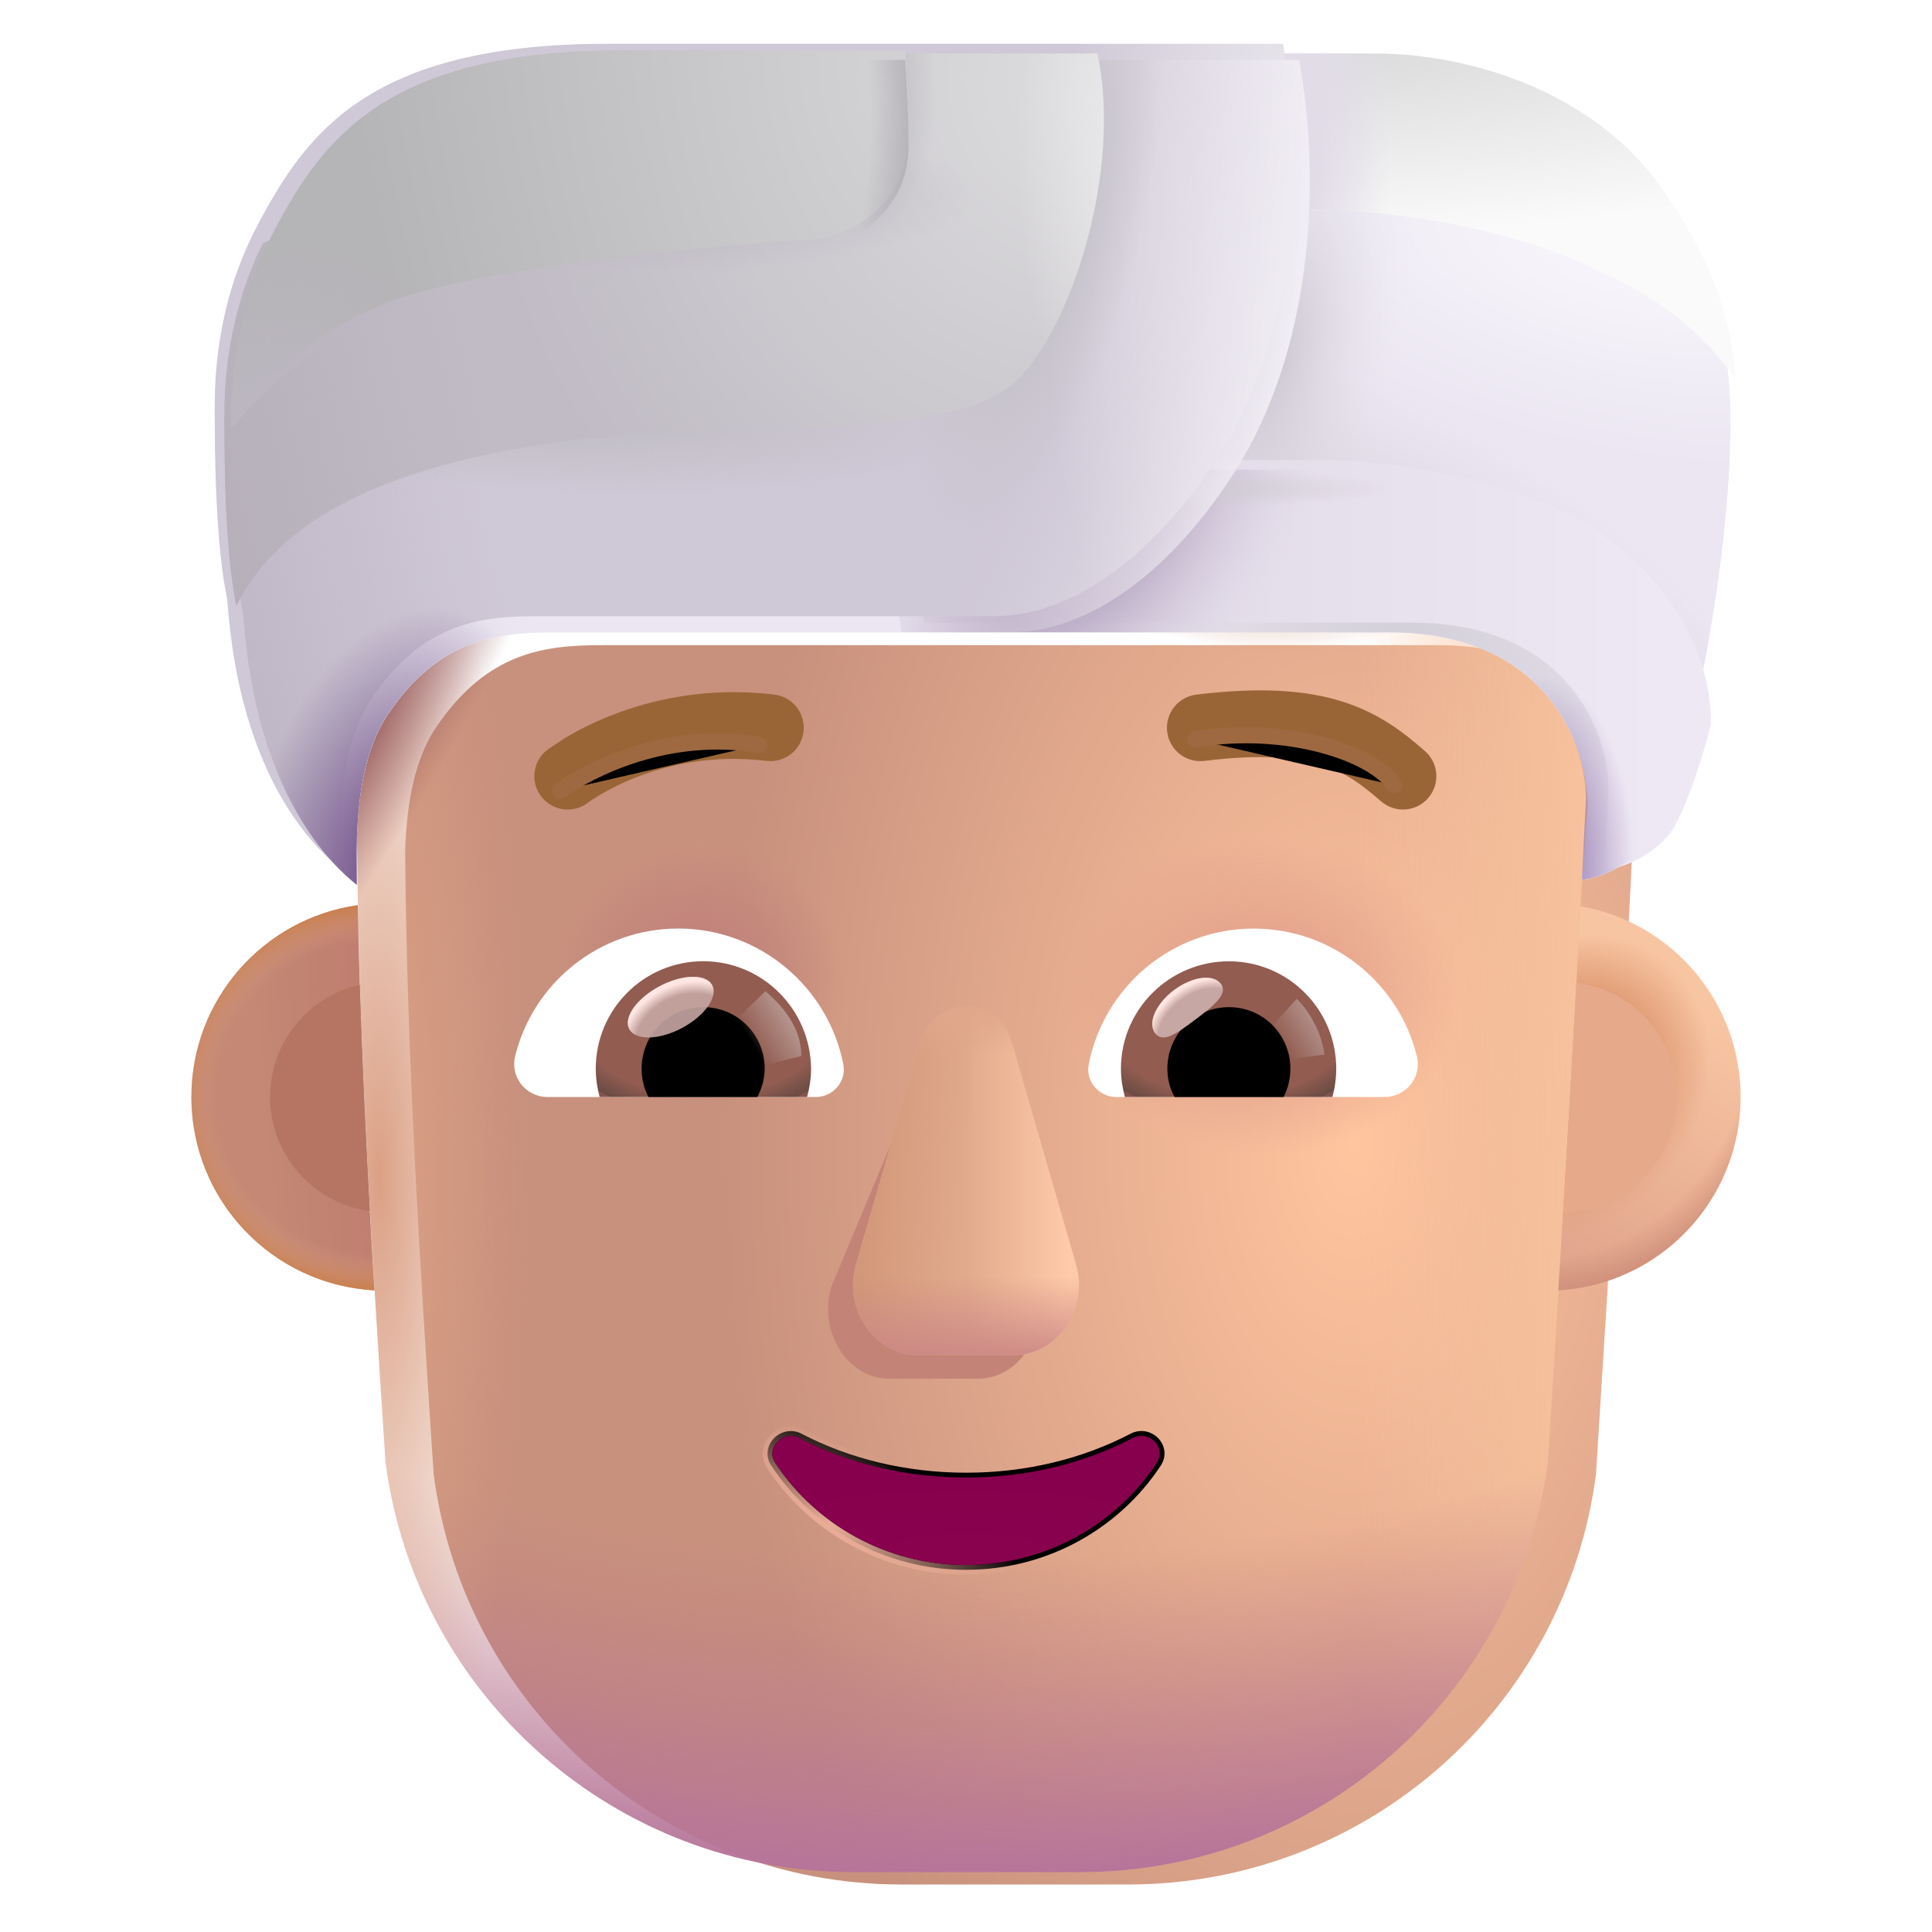 <svg viewBox="1 1 30 30" xmlns="http://www.w3.org/2000/svg">
<g filter="url(#filter0_ii_4002_3105)">
<path d="M6.541 14.024C6.559 13.423 6.647 12.654 7.016 12.103C7.818 10.907 8.727 10.818 9.618 10.818H22.577C24.778 10.818 25.505 12.249 25.636 13.195C25.478 16.578 25.267 19.949 25.055 23.332L25.032 23.697C24.551 27.345 21.446 30.062 17.77 30.062H14.245C10.569 30.062 7.464 27.345 6.984 23.697C6.771 20.449 6.568 17.257 6.541 14.024Z" fill="url(#paint0_radial_4002_3105)"/>
</g>
<path d="M25.571 14.589L25.565 14.658L25.567 14.658C25.42 17.552 25.239 20.442 25.058 23.34L25.035 23.705C24.554 27.353 21.449 30.07 17.773 30.07H14.248C10.572 30.07 7.467 27.353 6.986 23.705C6.772 20.431 6.568 17.215 6.543 13.955C6.566 13.365 6.661 12.634 7.016 12.103C7.818 10.907 8.727 10.818 9.618 10.818H22.577C24.792 10.818 25.514 12.268 25.638 13.213C25.617 13.672 25.594 14.131 25.571 14.589Z" fill="url(#paint1_linear_4002_3105)"/>
<path d="M25.571 14.589L25.565 14.658L25.567 14.658C25.42 17.552 25.239 20.442 25.058 23.34L25.035 23.705C24.554 27.353 21.449 30.07 17.773 30.07H14.248C10.572 30.07 7.467 27.353 6.986 23.705C6.772 20.431 6.568 17.215 6.543 13.955C6.566 13.365 6.661 12.634 7.016 12.103C7.818 10.907 8.727 10.818 9.618 10.818H22.577C24.792 10.818 25.514 12.268 25.638 13.213C25.617 13.672 25.594 14.131 25.571 14.589Z" fill="url(#paint2_radial_4002_3105)"/>
<path d="M25.571 14.589L25.565 14.658L25.567 14.658C25.42 17.552 25.239 20.442 25.058 23.34L25.035 23.705C24.554 27.353 21.449 30.07 17.773 30.07H14.248C10.572 30.07 7.467 27.353 6.986 23.705C6.772 20.431 6.568 17.215 6.543 13.955C6.566 13.365 6.661 12.634 7.016 12.103C7.818 10.907 8.727 10.818 9.618 10.818H22.577C24.792 10.818 25.514 12.268 25.638 13.213C25.617 13.672 25.594 14.131 25.571 14.589Z" fill="url(#paint3_radial_4002_3105)"/>
<path d="M25.571 14.589L25.565 14.658L25.567 14.658C25.42 17.552 25.239 20.442 25.058 23.34L25.035 23.705C24.554 27.353 21.449 30.07 17.773 30.07H14.248C10.572 30.07 7.467 27.353 6.986 23.705C6.772 20.431 6.568 17.215 6.543 13.955C6.566 13.365 6.661 12.634 7.016 12.103C7.818 10.907 8.727 10.818 9.618 10.818H22.577C24.792 10.818 25.514 12.268 25.638 13.213C25.617 13.672 25.594 14.131 25.571 14.589Z" fill="url(#paint4_radial_4002_3105)"/>
<path d="M25.571 14.589L25.565 14.658L25.567 14.658C25.42 17.552 25.239 20.442 25.058 23.34L25.035 23.705C24.554 27.353 21.449 30.07 17.773 30.07H14.248C10.572 30.07 7.467 27.353 6.986 23.705C6.772 20.431 6.568 17.215 6.543 13.955C6.566 13.365 6.661 12.634 7.016 12.103C7.818 10.907 8.727 10.818 9.618 10.818H22.577C24.792 10.818 25.514 12.268 25.638 13.213C25.617 13.672 25.594 14.131 25.571 14.589Z" fill="url(#paint5_radial_4002_3105)"/>
<path d="M25.571 14.589L25.565 14.658L25.567 14.658C25.42 17.552 25.239 20.442 25.058 23.34L25.035 23.705C24.554 27.353 21.449 30.07 17.773 30.07H14.248C10.572 30.07 7.467 27.353 6.986 23.705C6.772 20.431 6.568 17.215 6.543 13.955C6.566 13.365 6.661 12.634 7.016 12.103C7.818 10.907 8.727 10.818 9.618 10.818H22.577C24.792 10.818 25.514 12.268 25.638 13.213C25.617 13.672 25.594 14.131 25.571 14.589Z" fill="url(#paint6_radial_4002_3105)"/>
<path d="M25.571 14.589L25.565 14.658L25.567 14.658C25.42 17.552 25.239 20.442 25.058 23.34L25.035 23.705C24.554 27.353 21.449 30.07 17.773 30.07H14.248C10.572 30.07 7.467 27.353 6.986 23.705C6.772 20.431 6.568 17.215 6.543 13.955C6.566 13.365 6.661 12.634 7.016 12.103C7.818 10.907 8.727 10.818 9.618 10.818H22.577C24.792 10.818 25.514 12.268 25.638 13.213C25.617 13.672 25.594 14.131 25.571 14.589Z" fill="url(#paint7_radial_4002_3105)"/>
<path d="M25.571 14.589L25.565 14.658L25.567 14.658C25.42 17.552 25.239 20.442 25.058 23.34L25.035 23.705C24.554 27.353 21.449 30.07 17.773 30.07H14.248C10.572 30.07 7.467 27.353 6.986 23.705C6.772 20.431 6.568 17.215 6.543 13.955C6.566 13.365 6.661 12.634 7.016 12.103C7.818 10.907 8.727 10.818 9.618 10.818H22.577C24.792 10.818 25.514 12.268 25.638 13.213C25.617 13.672 25.594 14.131 25.571 14.589Z" fill="url(#paint8_radial_4002_3105)"/>
<g filter="url(#filter1_f_4002_3105)">
<path d="M15.195 17.902L13.902 20.996C13.713 21.703 14.167 22.409 14.811 22.409H16.185C16.829 22.409 17.283 21.692 17.094 20.996L16.166 17.56C15.967 16.799 15.404 17.141 15.195 17.902Z" fill="#C48377"/>
</g>
<g filter="url(#filter2_f_4002_3105)">
<path d="M15.286 17.195L14.293 20.63C14.09 21.337 14.576 22.043 15.265 22.043H16.735C17.424 22.043 17.91 21.326 17.708 20.63L16.715 17.195C16.502 16.433 15.509 16.433 15.286 17.195Z" fill="url(#paint9_linear_4002_3105)"/>
<path d="M15.286 17.195L14.293 20.63C14.09 21.337 14.576 22.043 15.265 22.043H16.735C17.424 22.043 17.91 21.326 17.708 20.63L16.715 17.195C16.502 16.433 15.509 16.433 15.286 17.195Z" fill="url(#paint10_linear_4002_3105)"/>
<path d="M15.286 17.195L14.293 20.63C14.09 21.337 14.576 22.043 15.265 22.043H16.735C17.424 22.043 17.91 21.326 17.708 20.63L16.715 17.195C16.502 16.433 15.509 16.433 15.286 17.195Z" fill="url(#paint11_linear_4002_3105)"/>
<path d="M15.286 17.195L14.293 20.63C14.09 21.337 14.576 22.043 15.265 22.043H16.735C17.424 22.043 17.91 21.326 17.708 20.63L16.715 17.195C16.502 16.433 15.509 16.433 15.286 17.195Z" fill="url(#paint12_linear_4002_3105)"/>
</g>
<g filter="url(#filter3_f_4002_3105)">
<path d="M13.446 23.263L13.446 23.263L13.445 23.262C13.284 23.18 13.116 23.231 13.015 23.337C12.915 23.443 12.876 23.612 12.979 23.762C13.619 24.73 14.732 25.376 16 25.376C17.268 25.376 18.382 24.73 19.022 23.761C19.124 23.608 19.087 23.439 18.985 23.333C18.884 23.228 18.716 23.181 18.555 23.262L18.555 23.262L18.555 23.263C17.817 23.648 16.946 23.868 16 23.868C15.063 23.868 14.184 23.648 13.446 23.263Z" stroke="url(#paint13_radial_4002_3105)" stroke-width="0.15"/>
</g>
<path d="M16 23.943C15.052 23.943 14.16 23.72 13.411 23.329C13.155 23.199 12.88 23.487 13.041 23.72C13.667 24.668 14.758 25.301 16 25.301C17.243 25.301 18.333 24.668 18.959 23.72C19.12 23.478 18.845 23.199 18.589 23.329C17.84 23.72 16.958 23.943 16 23.943Z" fill="url(#paint14_radial_4002_3105)"/>
<g filter="url(#filter4_i_4002_3105)">
<path d="M22.976 12.962C22.649 12.676 22.268 12.374 21.691 12.193C21.123 12.014 20.41 11.966 19.425 12.086C19.141 12.121 18.939 12.38 18.974 12.664C19.009 12.948 19.267 13.15 19.551 13.115C20.45 13.005 21.001 13.062 21.38 13.181C21.75 13.298 22.001 13.487 22.295 13.743C22.511 13.931 22.838 13.909 23.026 13.693C23.214 13.477 23.192 13.15 22.976 12.962Z" fill="#9A6536"/>
</g>
<g filter="url(#filter5_i_4002_3105)">
<path d="M9.626 12.758C9.794 12.657 10.037 12.528 10.343 12.408C10.955 12.167 11.829 11.959 12.876 12.086C13.16 12.121 13.362 12.38 13.327 12.664C13.292 12.948 13.034 13.15 12.75 13.115C11.912 13.013 11.213 13.18 10.722 13.373C10.477 13.469 10.286 13.571 10.158 13.648C10.095 13.685 10.048 13.717 10.018 13.737C10.003 13.748 9.993 13.755 9.987 13.759L9.982 13.763C9.756 13.937 9.432 13.896 9.256 13.671C9.081 13.445 9.121 13.119 9.347 12.944L9.626 12.758Z" fill="#9A6536"/>
</g>
<path d="M20.468 15.419C21.689 15.419 22.72 16.26 23 17.397C23.084 17.723 22.834 18.034 22.5 18.034H18.331C18.065 18.034 17.853 17.791 17.906 17.526C18.141 16.328 19.195 15.419 20.468 15.419Z" fill="white"/>
<path d="M20.082 15.927C21.006 15.927 21.749 16.677 21.749 17.594C21.749 17.746 21.727 17.898 21.689 18.034H18.467C18.429 17.89 18.406 17.746 18.406 17.594C18.406 16.677 19.157 15.927 20.082 15.927Z" fill="url(#paint15_radial_4002_3105)"/>
<path d="M19.127 17.594C19.127 17.063 19.551 16.639 20.082 16.639C20.612 16.639 21.037 17.063 21.037 17.594C21.037 17.753 20.999 17.905 20.931 18.034H19.24C19.164 17.905 19.127 17.753 19.127 17.594Z" fill="black"/>
<g filter="url(#filter6_f_4002_3105)">
<path d="M19.959 16.279C20.078 16.438 19.829 16.631 19.547 16.843C19.265 17.054 19.055 17.202 18.936 17.043C18.817 16.884 18.95 16.584 19.232 16.373C19.515 16.162 19.84 16.12 19.959 16.279Z" fill="#C7A7A3"/>
<path d="M19.959 16.279C20.078 16.438 19.829 16.631 19.547 16.843C19.265 17.054 19.055 17.202 18.936 17.043C18.817 16.884 18.95 16.584 19.232 16.373C19.515 16.162 19.84 16.12 19.959 16.279Z" fill="url(#paint16_radial_4002_3105)"/>
</g>
<g filter="url(#filter7_f_4002_3105)">
<path d="M21.567 17.375C21.506 16.944 21.253 16.619 21.135 16.51L20.649 17.043L20.868 17.47L21.567 17.375Z" fill="url(#paint17_linear_4002_3105)"/>
</g>
<path d="M11.532 15.418C10.312 15.418 9.28 16.26 9 17.397C8.917 17.723 9.167 18.034 9.5 18.034H13.67C13.935 18.034 14.148 17.791 14.095 17.526C13.86 16.328 12.798 15.418 11.532 15.418Z" fill="white"/>
<path d="M11.919 15.926C10.994 15.926 10.251 16.677 10.251 17.594C10.251 17.745 10.274 17.897 10.311 18.034H13.533C13.571 17.89 13.594 17.745 13.594 17.594C13.586 16.677 12.844 15.926 11.919 15.926Z" fill="url(#paint18_radial_4002_3105)"/>
<path d="M12.874 17.594C12.874 17.064 12.449 16.639 11.919 16.639C11.388 16.639 10.963 17.064 10.963 17.594C10.963 17.753 11.001 17.905 11.069 18.034H12.76C12.828 17.905 12.874 17.753 12.874 17.594Z" fill="black"/>
<g filter="url(#filter8_f_4002_3105)">
<path d="M13.443 17.398C13.443 16.859 13.004 16.5 12.886 16.391L12.347 16.913L12.678 17.588L13.443 17.398Z" fill="url(#paint19_linear_4002_3105)"/>
</g>
<g filter="url(#filter9_f_4002_3105)">
<ellipse cx="11.415" cy="16.639" rx="0.728" ry="0.368" transform="rotate(-27.914 11.415 16.639)" fill="#C7A7A3" fill-opacity="0.9"/>
<ellipse cx="11.415" cy="16.639" rx="0.728" ry="0.368" transform="rotate(-27.914 11.415 16.639)" fill="url(#paint20_radial_4002_3105)"/>
</g>
<path d="M25.198 21.036C25.321 19.047 25.439 17.061 25.543 15.072C26.955 15.319 28.028 16.551 28.028 18.034C28.028 19.635 26.776 20.944 25.198 21.036Z" fill="url(#paint21_linear_4002_3105)"/>
<path d="M25.198 21.036C25.321 19.047 25.439 17.061 25.543 15.072C26.955 15.319 28.028 16.551 28.028 18.034C28.028 19.635 26.776 20.944 25.198 21.036Z" fill="url(#paint22_radial_4002_3105)"/>
<path d="M25.198 21.036C25.321 19.047 25.439 17.061 25.543 15.072C26.955 15.319 28.028 16.551 28.028 18.034C28.028 19.635 26.776 20.944 25.198 21.036Z" fill="url(#paint23_radial_4002_3105)"/>
<path d="M6.555 15.056C5.095 15.262 3.972 16.517 3.972 18.034C3.972 19.639 5.23 20.951 6.814 21.036C6.694 19.039 6.594 17.054 6.555 15.056Z" fill="url(#paint24_linear_4002_3105)"/>
<path d="M6.555 15.056C5.095 15.262 3.972 16.517 3.972 18.034C3.972 19.639 5.23 20.951 6.814 21.036C6.694 19.039 6.594 17.054 6.555 15.056Z" fill="url(#paint25_radial_4002_3105)"/>
<g filter="url(#filter10_f_4002_3105)">
<path d="M6.587 16.292C5.789 16.471 5.194 17.183 5.194 18.034C5.194 18.94 5.868 19.688 6.743 19.804C6.678 18.632 6.623 17.463 6.587 16.292Z" fill="#B57562"/>
</g>
<g filter="url(#filter11_f_4002_3105)">
<path d="M25.273 19.819C25.345 18.634 25.414 17.448 25.479 16.262C26.36 16.372 27.041 17.124 27.041 18.034C27.041 19.015 26.251 19.81 25.273 19.819Z" fill="#E6AA8B"/>
</g>
<g filter="url(#filter12_f_4002_3105)">
<path d="M9.696 13.28C10.177 12.936 11.374 12.33 12.789 12.568" stroke="#9E6941" stroke-width="0.25" stroke-linecap="round"/>
</g>
<g filter="url(#filter13_f_4002_3105)">
<path d="M22.654 13.195C22.333 12.698 20.977 12.244 19.561 12.482" stroke="#9E6941" stroke-width="0.25" stroke-linecap="round"/>
</g>
<path d="M4.779 10.559C4.973 13.365 6.176 14.449 6.54 14.739C6.54 14.224 6.467 12.924 7.016 12.103C7.818 10.907 8.727 10.818 9.618 10.818H22.577C25.042 10.818 25.658 12.614 25.658 13.512L25.566 14.658C25.782 14.658 26.432 14.421 26.68 13.93C27.331 12.645 27.749 9.966 27.841 8.402C27.934 6.839 27.872 5.639 26.649 3.951C25.671 2.601 23.855 1.93 22.229 1.93H10.678C6.967 1.93 6 3.337 5.258 4.73C4.664 5.845 4.584 6.932 4.584 7.574C4.584 8.333 4.597 9.702 4.779 10.559Z" fill="url(#paint26_radial_4002_3105)"/>
<path d="M4.779 10.559C4.973 13.365 6.176 14.449 6.54 14.739C6.54 14.224 6.467 12.924 7.016 12.103C7.818 10.907 8.727 10.818 9.618 10.818H22.577C25.042 10.818 25.658 12.614 25.658 13.512L25.566 14.658C25.782 14.658 26.432 14.421 26.68 13.93C27.331 12.645 27.749 9.966 27.841 8.402C27.934 6.839 27.872 5.639 26.649 3.951C25.671 2.601 23.855 1.93 22.229 1.93H10.678C6.967 1.93 6 3.337 5.258 4.73C4.664 5.845 4.584 6.932 4.584 7.574C4.584 8.333 4.597 9.702 4.779 10.559Z" fill="url(#paint27_radial_4002_3105)"/>
<path d="M4.779 10.559C4.973 13.365 6.176 14.449 6.54 14.739C6.54 14.224 6.467 12.924 7.016 12.103C7.818 10.907 8.727 10.818 9.618 10.818H22.577C25.042 10.818 25.658 12.614 25.658 13.512L25.566 14.658C25.782 14.658 26.432 14.421 26.68 13.93C27.331 12.645 27.749 9.966 27.841 8.402C27.934 6.839 27.872 5.639 26.649 3.951C25.671 2.601 23.855 1.93 22.229 1.93H10.678C6.967 1.93 6 3.337 5.258 4.73C4.664 5.845 4.584 6.932 4.584 7.574C4.584 8.333 4.597 9.702 4.779 10.559Z" fill="url(#paint28_radial_4002_3105)"/>
<path d="M4.779 10.559C4.973 13.365 6.176 14.449 6.54 14.739C6.54 14.224 6.467 12.924 7.016 12.103C7.818 10.907 8.727 10.818 9.618 10.818H22.577C25.042 10.818 25.658 12.614 25.658 13.512L25.566 14.658C25.782 14.658 26.432 14.421 26.68 13.93C27.331 12.645 27.749 9.966 27.841 8.402C27.934 6.839 27.872 5.639 26.649 3.951C25.671 2.601 23.855 1.93 22.229 1.93H10.678C6.967 1.93 6 3.337 5.258 4.73C4.664 5.845 4.584 6.932 4.584 7.574C4.584 8.333 4.597 9.702 4.779 10.559Z" fill="url(#paint29_radial_4002_3105)"/>
<path d="M4.779 10.559C4.973 13.365 6.176 14.449 6.54 14.739C6.54 14.224 6.467 12.924 7.016 12.103C7.818 10.907 8.727 10.818 9.618 10.818H22.577C25.042 10.818 25.658 12.614 25.658 13.512L25.566 14.658C25.782 14.658 26.432 14.421 26.68 13.93C27.331 12.645 27.749 9.966 27.841 8.402C27.934 6.839 27.872 5.639 26.649 3.951C25.671 2.601 23.855 1.93 22.229 1.93H10.678C6.967 1.93 6 3.337 5.258 4.73C4.664 5.845 4.584 6.932 4.584 7.574C4.584 8.333 4.597 9.702 4.779 10.559Z" fill="url(#paint30_radial_4002_3105)"/>
<path d="M4.779 10.559C4.973 13.365 6.176 14.449 6.54 14.739C6.54 14.224 6.467 12.924 7.016 12.103C7.818 10.907 8.727 10.818 9.618 10.818H22.577C25.042 10.818 25.658 12.614 25.658 13.512L25.566 14.658C25.782 14.658 26.432 14.421 26.68 13.93C27.331 12.645 27.749 9.966 27.841 8.402C27.934 6.839 27.872 5.639 26.649 3.951C25.671 2.601 23.855 1.93 22.229 1.93H10.678C6.967 1.93 6 3.337 5.258 4.73C4.664 5.845 4.584 6.932 4.584 7.574C4.584 8.333 4.597 9.702 4.779 10.559Z" fill="url(#paint31_radial_4002_3105)"/>
<g filter="url(#filter14_i_4002_3105)">
<path d="M20.645 1.93L20.7 4.357C21.923 4.326 24.262 4.44 26.278 5.584C27.127 6.066 27.567 6.577 27.851 6.998C27.779 6.029 27.485 5.104 26.649 3.951C25.671 2.601 23.855 1.93 22.229 1.93H20.645Z" fill="url(#paint32_radial_4002_3105)"/>
<path d="M20.645 1.93L20.7 4.357C21.923 4.326 24.262 4.44 26.278 5.584C27.127 6.066 27.567 6.577 27.851 6.998C27.779 6.029 27.485 5.104 26.649 3.951C25.671 2.601 23.855 1.93 22.229 1.93H20.645Z" fill="url(#paint33_radial_4002_3105)"/>
</g>
<g filter="url(#filter15_ii_4002_3105)">
<path d="M27.218 12.398C27.223 10.915 26.132 9.791 25.287 9.292C23.947 8.503 22.02 8.289 21.184 8.294H19.697L14.743 9.099L14.998 10.818H22.577C25.042 10.818 25.679 12.61 25.621 13.512L25.565 14.657C25.782 14.657 26.432 14.421 26.68 13.93C26.883 13.529 27.063 12.993 27.218 12.398Z" fill="url(#paint34_linear_4002_3105)"/>
</g>
<path d="M27.218 12.398C27.223 10.915 26.132 9.791 25.287 9.292C23.947 8.503 22.02 8.289 21.184 8.294H19.697L14.743 9.099L14.998 10.818H22.577C25.042 10.818 25.679 12.61 25.621 13.512L25.565 14.657C25.782 14.657 26.432 14.421 26.68 13.93C26.883 13.529 27.063 12.993 27.218 12.398Z" fill="url(#paint35_radial_4002_3105)"/>
<path d="M27.218 12.398C27.223 10.915 26.132 9.791 25.287 9.292C23.947 8.503 22.02 8.289 21.184 8.294H19.697L14.743 9.099L14.998 10.818H22.577C25.042 10.818 25.679 12.61 25.621 13.512L25.565 14.657C25.782 14.657 26.432 14.421 26.68 13.93C26.883 13.529 27.063 12.993 27.218 12.398Z" fill="url(#paint36_radial_4002_3105)"/>
<path d="M27.218 12.398C27.223 10.915 26.132 9.791 25.287 9.292C23.947 8.503 22.02 8.289 21.184 8.294H19.697L14.743 9.099L14.998 10.818H22.577C25.042 10.818 25.679 12.61 25.621 13.512L25.565 14.657C25.782 14.657 26.432 14.421 26.68 13.93C26.883 13.529 27.063 12.993 27.218 12.398Z" fill="url(#paint37_radial_4002_3105)"/>
<g filter="url(#filter16_i_4002_3105)">
<path d="M21.173 1.93C21.53 3.892 21.366 6.471 20.154 8.356C19.232 9.789 17.973 10.818 16.681 10.818H9.618C8.727 10.818 7.818 10.907 7.016 12.103C6.519 12.846 6.532 13.983 6.539 14.573C6.54 14.635 6.54 14.69 6.54 14.739C6.176 14.449 4.973 13.365 4.779 10.559C4.597 9.702 4.584 8.333 4.584 7.574C4.584 6.932 4.664 5.845 5.258 4.73C6 3.337 6.967 1.93 10.678 1.93H21.173Z" fill="url(#paint38_radial_4002_3105)"/>
</g>
<path d="M21.173 1.93C21.53 3.892 21.366 6.471 20.154 8.356C19.232 9.789 17.973 10.818 16.681 10.818H9.618C8.727 10.818 7.818 10.907 7.016 12.103C6.519 12.846 6.532 13.983 6.539 14.573C6.54 14.635 6.54 14.69 6.54 14.739C6.176 14.449 4.973 13.365 4.779 10.559C4.597 9.702 4.584 8.333 4.584 7.574C4.584 6.932 4.664 5.845 5.258 4.73C6 3.337 6.967 1.93 10.678 1.93H21.173Z" fill="url(#paint39_radial_4002_3105)"/>
<path d="M21.173 1.93C21.53 3.892 21.366 6.471 20.154 8.356C19.232 9.789 17.973 10.818 16.681 10.818H9.618C8.727 10.818 7.818 10.907 7.016 12.103C6.519 12.846 6.532 13.983 6.539 14.573C6.54 14.635 6.54 14.69 6.54 14.739C6.176 14.449 4.973 13.365 4.779 10.559C4.597 9.702 4.584 8.333 4.584 7.574C4.584 6.932 4.664 5.845 5.258 4.73C6 3.337 6.967 1.93 10.678 1.93H21.173Z" fill="url(#paint40_radial_4002_3105)"/>
<path d="M21.173 1.93C21.53 3.892 21.366 6.471 20.154 8.356C19.232 9.789 17.973 10.818 16.681 10.818H9.618C8.727 10.818 7.818 10.907 7.016 12.103C6.519 12.846 6.532 13.983 6.539 14.573C6.54 14.635 6.54 14.69 6.54 14.739C6.176 14.449 4.973 13.365 4.779 10.559C4.597 9.702 4.584 8.333 4.584 7.574C4.584 6.932 4.664 5.845 5.258 4.73C6 3.337 6.967 1.93 10.678 1.93H21.173Z" fill="url(#paint41_radial_4002_3105)"/>
<path d="M21.173 1.93C21.53 3.892 21.366 6.471 20.154 8.356C19.232 9.789 17.973 10.818 16.681 10.818H9.618C8.727 10.818 7.818 10.907 7.016 12.103C6.519 12.846 6.532 13.983 6.539 14.573C6.54 14.635 6.54 14.69 6.54 14.739C6.176 14.449 4.973 13.365 4.779 10.559C4.597 9.702 4.584 8.333 4.584 7.574C4.584 6.932 4.664 5.845 5.258 4.73C6 3.337 6.967 1.93 10.678 1.93H21.173Z" fill="url(#paint42_radial_4002_3105)"/>
<path d="M21.173 1.93C21.53 3.892 21.366 6.471 20.154 8.356C19.232 9.789 17.973 10.818 16.681 10.818H9.618C8.727 10.818 7.818 10.907 7.016 12.103C6.519 12.846 6.532 13.983 6.539 14.573C6.54 14.635 6.54 14.69 6.54 14.739C6.176 14.449 4.973 13.365 4.779 10.559C4.597 9.702 4.584 8.333 4.584 7.574C4.584 6.932 4.664 5.845 5.258 4.73C6 3.337 6.967 1.93 10.678 1.93H21.173Z" fill="url(#paint43_radial_4002_3105)"/>
<g filter="url(#filter17_i_4002_3105)">
<path d="M4.769 10.509C5.226 9.597 6.383 8.304 10.446 7.884C10.852 7.842 11.45 7.824 12.119 7.804C13.784 7.754 15.894 7.691 16.601 7.21C17.534 6.765 18.573 3.965 18.14 1.93H12.171L5.181 4.879C4.657 5.941 4.584 6.96 4.584 7.574C4.584 8.318 4.596 9.65 4.769 10.509Z" fill="url(#paint44_radial_4002_3105)"/>
<path d="M4.769 10.509C5.226 9.597 6.383 8.304 10.446 7.884C10.852 7.842 11.45 7.824 12.119 7.804C13.784 7.754 15.894 7.691 16.601 7.21C17.534 6.765 18.573 3.965 18.14 1.93H12.171L5.181 4.879C4.657 5.941 4.584 6.96 4.584 7.574C4.584 8.318 4.596 9.65 4.769 10.509Z" fill="url(#paint45_radial_4002_3105)"/>
<path d="M4.769 10.509C5.226 9.597 6.383 8.304 10.446 7.884C10.852 7.842 11.45 7.824 12.119 7.804C13.784 7.754 15.894 7.691 16.601 7.21C17.534 6.765 18.573 3.965 18.14 1.93H12.171L5.181 4.879C4.657 5.941 4.584 6.96 4.584 7.574C4.584 8.318 4.596 9.65 4.769 10.509Z" fill="url(#paint46_linear_4002_3105)"/>
<path d="M4.769 10.509C5.226 9.597 6.383 8.304 10.446 7.884C10.852 7.842 11.45 7.824 12.119 7.804C13.784 7.754 15.894 7.691 16.601 7.21C17.534 6.765 18.573 3.965 18.14 1.93H12.171L5.181 4.879C4.657 5.941 4.584 6.96 4.584 7.574C4.584 8.318 4.596 9.65 4.769 10.509Z" fill="url(#paint47_radial_4002_3105)"/>
<path d="M4.769 10.509C5.226 9.597 6.383 8.304 10.446 7.884C10.852 7.842 11.45 7.824 12.119 7.804C13.784 7.754 15.894 7.691 16.601 7.21C17.534 6.765 18.573 3.965 18.14 1.93H12.171L5.181 4.879C4.657 5.941 4.584 6.96 4.584 7.574C4.584 8.318 4.596 9.65 4.769 10.509Z" fill="url(#paint48_radial_4002_3105)"/>
</g>
<g filter="url(#filter18_ii_4002_3105)">
<path d="M4.584 7.666C5.142 6.997 6.148 6.054 7.481 5.693C9.36 5.184 12.317 4.96 13.55 4.872C13.999 4.898 15.107 4.431 15.107 3.262C15.107 2.829 15.09 2.373 15.053 1.93H10.678C6.967 1.93 6 3.337 5.258 4.73C4.664 5.845 4.584 6.932 4.584 7.574C4.584 7.604 4.584 7.635 4.584 7.666Z" fill="url(#paint49_radial_4002_3105)"/>
</g>
<path d="M4.584 7.666C5.142 6.997 6.148 6.054 7.481 5.693C9.36 5.184 12.317 4.96 13.55 4.872C13.999 4.898 15.107 4.431 15.107 3.262C15.107 2.829 15.09 2.373 15.053 1.93H10.678C6.967 1.93 6 3.337 5.258 4.73C4.664 5.845 4.584 6.932 4.584 7.574C4.584 7.604 4.584 7.635 4.584 7.666Z" fill="url(#paint50_radial_4002_3105)"/>
<path d="M4.584 7.666C5.142 6.997 6.148 6.054 7.481 5.693C9.36 5.184 12.317 4.96 13.55 4.872C13.999 4.898 15.107 4.431 15.107 3.262C15.107 2.829 15.09 2.373 15.053 1.93H10.678C6.967 1.93 6 3.337 5.258 4.73C4.664 5.845 4.584 6.932 4.584 7.574C4.584 7.604 4.584 7.635 4.584 7.666Z" fill="url(#paint51_radial_4002_3105)"/>
<defs>
<filter id="filter0_ii_4002_3105" x="6.541" y="10.818" width="19.845" height="19.444" filterUnits="userSpaceOnUse" color-interpolation-filters="sRGB">
<feFlood flood-opacity="0" result="BackgroundImageFix"/>
<feBlend mode="normal" in="SourceGraphic" in2="BackgroundImageFix" result="shape"/>
<feColorMatrix in="SourceAlpha" type="matrix" values="0 0 0 0 0 0 0 0 0 0 0 0 0 0 0 0 0 0 127 0" result="hardAlpha"/>
<feOffset dx="0.75"/>
<feGaussianBlur stdDeviation="0.6"/>
<feComposite in2="hardAlpha" operator="arithmetic" k2="-1" k3="1"/>
<feColorMatrix type="matrix" values="0 0 0 0 0.843 0 0 0 0 0.612 0 0 0 0 0.498 0 0 0 1 0"/>
<feBlend mode="normal" in2="shape" result="effect1_innerShadow_4002_3105"/>
<feColorMatrix in="SourceAlpha" type="matrix" values="0 0 0 0 0 0 0 0 0 0 0 0 0 0 0 0 0 0 127 0" result="hardAlpha"/>
<feOffset dy="0.2"/>
<feGaussianBlur stdDeviation="0.2"/>
<feComposite in2="hardAlpha" operator="arithmetic" k2="-1" k3="1"/>
<feColorMatrix type="matrix" values="0 0 0 0 0.639 0 0 0 0 0.404 0 0 0 0 0.416 0 0 0 1 0"/>
<feBlend mode="normal" in2="effect1_innerShadow_4002_3105" result="effect2_innerShadow_4002_3105"/>
</filter>
<filter id="filter1_f_4002_3105" x="12.859" y="16.133" width="5.278" height="7.277" filterUnits="userSpaceOnUse" color-interpolation-filters="sRGB">
<feFlood flood-opacity="0" result="BackgroundImageFix"/>
<feBlend mode="normal" in="SourceGraphic" in2="BackgroundImageFix" result="shape"/>
<feGaussianBlur stdDeviation="0.5" result="effect1_foregroundBlur_4002_3105"/>
</filter>
<filter id="filter2_f_4002_3105" x="14.146" y="16.524" width="3.708" height="5.619" filterUnits="userSpaceOnUse" color-interpolation-filters="sRGB">
<feFlood flood-opacity="0" result="BackgroundImageFix"/>
<feBlend mode="normal" in="SourceGraphic" in2="BackgroundImageFix" result="shape"/>
<feGaussianBlur stdDeviation="0.05" result="effect1_foregroundBlur_4002_3105"/>
</filter>
<filter id="filter3_f_4002_3105" x="12.743" y="23.046" width="6.514" height="2.505" filterUnits="userSpaceOnUse" color-interpolation-filters="sRGB">
<feFlood flood-opacity="0" result="BackgroundImageFix"/>
<feBlend mode="normal" in="SourceGraphic" in2="BackgroundImageFix" result="shape"/>
<feGaussianBlur stdDeviation="0.05" result="effect1_foregroundBlur_4002_3105"/>
</filter>
<filter id="filter4_i_4002_3105" x="18.97" y="11.72" width="4.334" height="2.151" filterUnits="userSpaceOnUse" color-interpolation-filters="sRGB">
<feFlood flood-opacity="0" result="BackgroundImageFix"/>
<feBlend mode="normal" in="SourceGraphic" in2="BackgroundImageFix" result="shape"/>
<feColorMatrix in="SourceAlpha" type="matrix" values="0 0 0 0 0 0 0 0 0 0 0 0 0 0 0 0 0 0 127 0" result="hardAlpha"/>
<feOffset dx="0.15" dy="-0.3"/>
<feGaussianBlur stdDeviation="0.2"/>
<feComposite in2="hardAlpha" operator="arithmetic" k2="-1" k3="1"/>
<feColorMatrix type="matrix" values="0 0 0 0 0.459 0 0 0 0 0.255 0 0 0 0 0.165 0 0 0 1 0"/>
<feBlend mode="normal" in2="shape" result="effect1_innerShadow_4002_3105"/>
</filter>
<filter id="filter5_i_4002_3105" x="9.147" y="11.748" width="4.334" height="2.123" filterUnits="userSpaceOnUse" color-interpolation-filters="sRGB">
<feFlood flood-opacity="0" result="BackgroundImageFix"/>
<feBlend mode="normal" in="SourceGraphic" in2="BackgroundImageFix" result="shape"/>
<feColorMatrix in="SourceAlpha" type="matrix" values="0 0 0 0 0 0 0 0 0 0 0 0 0 0 0 0 0 0 127 0" result="hardAlpha"/>
<feOffset dx="0.15" dy="-0.3"/>
<feGaussianBlur stdDeviation="0.2"/>
<feComposite in2="hardAlpha" operator="arithmetic" k2="-1" k3="1"/>
<feColorMatrix type="matrix" values="0 0 0 0 0.459 0 0 0 0 0.255 0 0 0 0 0.165 0 0 0 1 0"/>
<feBlend mode="normal" in2="shape" result="effect1_innerShadow_4002_3105"/>
</filter>
<filter id="filter6_f_4002_3105" x="18.793" y="16.083" width="1.297" height="1.127" filterUnits="userSpaceOnUse" color-interpolation-filters="sRGB">
<feFlood flood-opacity="0" result="BackgroundImageFix"/>
<feBlend mode="normal" in="SourceGraphic" in2="BackgroundImageFix" result="shape"/>
<feGaussianBlur stdDeviation="0.05" result="effect1_foregroundBlur_4002_3105"/>
</filter>
<filter id="filter7_f_4002_3105" x="20.449" y="16.31" width="1.318" height="1.359" filterUnits="userSpaceOnUse" color-interpolation-filters="sRGB">
<feFlood flood-opacity="0" result="BackgroundImageFix"/>
<feBlend mode="normal" in="SourceGraphic" in2="BackgroundImageFix" result="shape"/>
<feGaussianBlur stdDeviation="0.1" result="effect1_foregroundBlur_4002_3105"/>
</filter>
<filter id="filter8_f_4002_3105" x="12.147" y="16.191" width="1.496" height="1.596" filterUnits="userSpaceOnUse" color-interpolation-filters="sRGB">
<feFlood flood-opacity="0" result="BackgroundImageFix"/>
<feBlend mode="normal" in="SourceGraphic" in2="BackgroundImageFix" result="shape"/>
<feGaussianBlur stdDeviation="0.1" result="effect1_foregroundBlur_4002_3105"/>
</filter>
<filter id="filter9_f_4002_3105" x="10.649" y="16.067" width="1.533" height="1.143" filterUnits="userSpaceOnUse" color-interpolation-filters="sRGB">
<feFlood flood-opacity="0" result="BackgroundImageFix"/>
<feBlend mode="normal" in="SourceGraphic" in2="BackgroundImageFix" result="shape"/>
<feGaussianBlur stdDeviation="0.05" result="effect1_foregroundBlur_4002_3105"/>
</filter>
<filter id="filter10_f_4002_3105" x="4.944" y="16.042" width="2.049" height="4.012" filterUnits="userSpaceOnUse" color-interpolation-filters="sRGB">
<feFlood flood-opacity="0" result="BackgroundImageFix"/>
<feBlend mode="normal" in="SourceGraphic" in2="BackgroundImageFix" result="shape"/>
<feGaussianBlur stdDeviation="0.125" result="effect1_foregroundBlur_4002_3105"/>
</filter>
<filter id="filter11_f_4002_3105" x="25.023" y="16.012" width="2.269" height="4.057" filterUnits="userSpaceOnUse" color-interpolation-filters="sRGB">
<feFlood flood-opacity="0" result="BackgroundImageFix"/>
<feBlend mode="normal" in="SourceGraphic" in2="BackgroundImageFix" result="shape"/>
<feGaussianBlur stdDeviation="0.125" result="effect1_foregroundBlur_4002_3105"/>
</filter>
<filter id="filter12_f_4002_3105" x="9.321" y="12.139" width="3.843" height="1.517" filterUnits="userSpaceOnUse" color-interpolation-filters="sRGB">
<feFlood flood-opacity="0" result="BackgroundImageFix"/>
<feBlend mode="normal" in="SourceGraphic" in2="BackgroundImageFix" result="shape"/>
<feGaussianBlur stdDeviation="0.125" result="effect1_foregroundBlur_4002_3105"/>
</filter>
<filter id="filter13_f_4002_3105" x="19.186" y="12.042" width="3.843" height="1.528" filterUnits="userSpaceOnUse" color-interpolation-filters="sRGB">
<feFlood flood-opacity="0" result="BackgroundImageFix"/>
<feBlend mode="normal" in="SourceGraphic" in2="BackgroundImageFix" result="shape"/>
<feGaussianBlur stdDeviation="0.125" result="effect1_foregroundBlur_4002_3105"/>
</filter>
<filter id="filter14_i_4002_3105" x="20.645" y="1.83" width="7.307" height="5.168" filterUnits="userSpaceOnUse" color-interpolation-filters="sRGB">
<feFlood flood-opacity="0" result="BackgroundImageFix"/>
<feBlend mode="normal" in="SourceGraphic" in2="BackgroundImageFix" result="shape"/>
<feColorMatrix in="SourceAlpha" type="matrix" values="0 0 0 0 0 0 0 0 0 0 0 0 0 0 0 0 0 0 127 0" result="hardAlpha"/>
<feOffset dx="0.1" dy="-0.1"/>
<feGaussianBlur stdDeviation="0.15"/>
<feComposite in2="hardAlpha" operator="arithmetic" k2="-1" k3="1"/>
<feColorMatrix type="matrix" values="0 0 0 0 0.843 0 0 0 0 0.8 0 0 0 0 0.89 0 0 0 1 0"/>
<feBlend mode="normal" in2="shape" result="effect1_innerShadow_4002_3105"/>
</filter>
<filter id="filter15_ii_4002_3105" x="14.693" y="8.044" width="12.925" height="6.714" filterUnits="userSpaceOnUse" color-interpolation-filters="sRGB">
<feFlood flood-opacity="0" result="BackgroundImageFix"/>
<feBlend mode="normal" in="SourceGraphic" in2="BackgroundImageFix" result="shape"/>
<feColorMatrix in="SourceAlpha" type="matrix" values="0 0 0 0 0 0 0 0 0 0 0 0 0 0 0 0 0 0 127 0" result="hardAlpha"/>
<feOffset dx="-0.05" dy="0.1"/>
<feGaussianBlur stdDeviation="0.125"/>
<feComposite in2="hardAlpha" operator="arithmetic" k2="-1" k3="1"/>
<feColorMatrix type="matrix" values="0 0 0 0 1 0 0 0 0 0.992 0 0 0 0 1 0 0 0 1 0"/>
<feBlend mode="normal" in2="shape" result="effect1_innerShadow_4002_3105"/>
<feColorMatrix in="SourceAlpha" type="matrix" values="0 0 0 0 0 0 0 0 0 0 0 0 0 0 0 0 0 0 127 0" result="hardAlpha"/>
<feOffset dx="0.4" dy="-0.25"/>
<feGaussianBlur stdDeviation="0.325"/>
<feComposite in2="hardAlpha" operator="arithmetic" k2="-1" k3="1"/>
<feColorMatrix type="matrix" values="0 0 0 0 0.671 0 0 0 0 0.561 0 0 0 0 0.757 0 0 0 1 0"/>
<feBlend mode="normal" in2="effect1_innerShadow_4002_3105" result="effect2_innerShadow_4002_3105"/>
</filter>
<filter id="filter16_i_4002_3105" x="4.334" y="1.68" width="17.006" height="13.059" filterUnits="userSpaceOnUse" color-interpolation-filters="sRGB">
<feFlood flood-opacity="0" result="BackgroundImageFix"/>
<feBlend mode="normal" in="SourceGraphic" in2="BackgroundImageFix" result="shape"/>
<feColorMatrix in="SourceAlpha" type="matrix" values="0 0 0 0 0 0 0 0 0 0 0 0 0 0 0 0 0 0 127 0" result="hardAlpha"/>
<feOffset dx="-0.25" dy="-0.25"/>
<feGaussianBlur stdDeviation="0.3"/>
<feComposite in2="hardAlpha" operator="arithmetic" k2="-1" k3="1"/>
<feColorMatrix type="matrix" values="0 0 0 0 0.604 0 0 0 0 0.451 0 0 0 0 0.722 0 0 0 1 0"/>
<feBlend mode="normal" in2="shape" result="effect1_innerShadow_4002_3105"/>
</filter>
<filter id="filter17_i_4002_3105" x="4.484" y="1.83" width="13.757" height="8.679" filterUnits="userSpaceOnUse" color-interpolation-filters="sRGB">
<feFlood flood-opacity="0" result="BackgroundImageFix"/>
<feBlend mode="normal" in="SourceGraphic" in2="BackgroundImageFix" result="shape"/>
<feColorMatrix in="SourceAlpha" type="matrix" values="0 0 0 0 0 0 0 0 0 0 0 0 0 0 0 0 0 0 127 0" result="hardAlpha"/>
<feOffset dx="-0.1" dy="-0.1"/>
<feGaussianBlur stdDeviation="0.15"/>
<feComposite in2="hardAlpha" operator="arithmetic" k2="-1" k3="1"/>
<feColorMatrix type="matrix" values="0 0 0 0 0.612 0 0 0 0 0.588 0 0 0 0 0.635 0 0 0 1 0"/>
<feBlend mode="normal" in2="shape" result="effect1_innerShadow_4002_3105"/>
</filter>
<filter id="filter18_ii_4002_3105" x="4.584" y="1.73" width="10.523" height="5.986" filterUnits="userSpaceOnUse" color-interpolation-filters="sRGB">
<feFlood flood-opacity="0" result="BackgroundImageFix"/>
<feBlend mode="normal" in="SourceGraphic" in2="BackgroundImageFix" result="shape"/>
<feColorMatrix in="SourceAlpha" type="matrix" values="0 0 0 0 0 0 0 0 0 0 0 0 0 0 0 0 0 0 127 0" result="hardAlpha"/>
<feOffset dy="-0.2"/>
<feGaussianBlur stdDeviation="0.2"/>
<feComposite in2="hardAlpha" operator="arithmetic" k2="-1" k3="1"/>
<feColorMatrix type="matrix" values="0 0 0 0 0.686 0 0 0 0 0.62 0 0 0 0 0.753 0 0 0 1 0"/>
<feBlend mode="normal" in2="shape" result="effect1_innerShadow_4002_3105"/>
<feColorMatrix in="SourceAlpha" type="matrix" values="0 0 0 0 0 0 0 0 0 0 0 0 0 0 0 0 0 0 127 0" result="hardAlpha"/>
<feOffset dy="0.05"/>
<feGaussianBlur stdDeviation="0.15"/>
<feComposite in2="hardAlpha" operator="arithmetic" k2="-1" k3="1"/>
<feColorMatrix type="matrix" values="0 0 0 0 0.706 0 0 0 0 0.702 0 0 0 0 0.706 0 0 0 1 0"/>
<feBlend mode="normal" in2="effect1_innerShadow_4002_3105" result="effect2_innerShadow_4002_3105"/>
</filter>
<radialGradient id="paint0_radial_4002_3105" cx="0" cy="0" r="1" gradientUnits="userSpaceOnUse" gradientTransform="translate(21.247 18.53) rotate(180) scale(9.77 17.282)">
<stop stop-color="#FFC59F"/>
<stop offset="1" stop-color="#C8917D"/>
</radialGradient>
<linearGradient id="paint1_linear_4002_3105" x1="25.64" y1="21.687" x2="22.103" y2="21.699" gradientUnits="userSpaceOnUse">
<stop stop-color="#F7C29D"/>
<stop offset="1" stop-color="#F7C29D" stop-opacity="0"/>
</linearGradient>
<radialGradient id="paint2_radial_4002_3105" cx="0" cy="0" r="1" gradientUnits="userSpaceOnUse" gradientTransform="translate(16.091 6.861) rotate(90) scale(23.665 30.19)">
<stop offset="0.773" stop-color="#BC7C83" stop-opacity="0"/>
<stop offset="0.982" stop-color="#B6749B"/>
</radialGradient>
<radialGradient id="paint3_radial_4002_3105" cx="0" cy="0" r="1" gradientUnits="userSpaceOnUse" gradientTransform="translate(20.576 16.444) rotate(-90) scale(2.506 3.101)">
<stop offset="0.325" stop-color="#E4A38D"/>
<stop offset="1" stop-color="#E4A38D" stop-opacity="0"/>
</radialGradient>
<radialGradient id="paint4_radial_4002_3105" cx="0" cy="0" r="1" gradientUnits="userSpaceOnUse" gradientTransform="translate(11.82 16.188) rotate(-93.012) scale(2.065 2.247)">
<stop offset="0.378" stop-color="#C2847C"/>
<stop offset="1" stop-color="#C2847C" stop-opacity="0"/>
</radialGradient>
<radialGradient id="paint5_radial_4002_3105" cx="0" cy="0" r="1" gradientUnits="userSpaceOnUse" gradientTransform="translate(6.882 19.256) scale(2.255 11.463)">
<stop stop-color="#DBA085"/>
<stop offset="1" stop-color="#DBA085" stop-opacity="0"/>
</radialGradient>
<radialGradient id="paint6_radial_4002_3105" cx="0" cy="0" r="1" gradientUnits="userSpaceOnUse" gradientTransform="translate(4.283 14.295) rotate(-55.327) scale(9.964 2.257)">
<stop offset="0.451" stop-color="#96595A"/>
<stop offset="1" stop-color="#96595A" stop-opacity="0"/>
</radialGradient>
<radialGradient id="paint7_radial_4002_3105" cx="0" cy="0" r="1" gradientUnits="userSpaceOnUse" gradientTransform="translate(15.715 26.148) rotate(-103.259) scale(19.666 21.663)">
<stop offset="0.924" stop-color="#C17F5F" stop-opacity="0"/>
<stop offset="1" stop-color="#C17F5F"/>
</radialGradient>
<radialGradient id="paint8_radial_4002_3105" cx="0" cy="0" r="1" gradientUnits="userSpaceOnUse" gradientTransform="translate(19.662 8.481) rotate(19.416) scale(4.052 2.431)">
<stop offset="0.258" stop-color="#C17F5F"/>
<stop offset="1" stop-color="#C17F5F" stop-opacity="0"/>
</radialGradient>
<linearGradient id="paint9_linear_4002_3105" x1="16" y1="20.079" x2="17.598" y2="20.079" gradientUnits="userSpaceOnUse">
<stop stop-color="#E1AA8C"/>
<stop offset="1" stop-color="#FECAA8"/>
</linearGradient>
<linearGradient id="paint10_linear_4002_3105" x1="13.995" y1="19.788" x2="16.003" y2="19.899" gradientUnits="userSpaceOnUse">
<stop stop-color="#D29879" stop-opacity="0.915"/>
<stop offset="0.203" stop-color="#D29879"/>
<stop offset="1" stop-color="#D29879" stop-opacity="0"/>
</linearGradient>
<linearGradient id="paint11_linear_4002_3105" x1="16" y1="20.824" x2="16" y2="22.416" gradientUnits="userSpaceOnUse">
<stop stop-color="#CB8685" stop-opacity="0"/>
<stop offset="0.845" stop-color="#CB8685"/>
</linearGradient>
<linearGradient id="paint12_linear_4002_3105" x1="16" y1="16.624" x2="16" y2="17.407" gradientUnits="userSpaceOnUse">
<stop stop-color="#E0A78C"/>
<stop offset="1" stop-color="#E0A78C" stop-opacity="0"/>
</linearGradient>
<radialGradient id="paint13_radial_4002_3105" cx="0" cy="0" r="1" gradientUnits="userSpaceOnUse" gradientTransform="translate(13.895 24.676) rotate(-60.732) scale(1.327 3.862)">
<stop stop-color="#EAAD98"/>
<stop offset="1" stop-color="#EAAD98" stop-opacity="0"/>
</radialGradient>
<radialGradient id="paint14_radial_4002_3105" cx="0" cy="0" r="1" gradientUnits="userSpaceOnUse" gradientTransform="translate(16 25.144) rotate(-90) scale(1.347 5.419)">
<stop stop-color="#89024E"/>
<stop offset="1" stop-color="#87004D"/>
</radialGradient>
<radialGradient id="paint15_radial_4002_3105" cx="0" cy="0" r="1" gradientUnits="userSpaceOnUse" gradientTransform="translate(20.078 16.818) rotate(90) scale(1.516 2.412)">
<stop offset="0.802" stop-color="#925C51"/>
<stop offset="1" stop-color="#694B43"/>
<stop offset="1" stop-color="#804D49"/>
<stop offset="1" stop-color="#85534D"/>
</radialGradient>
<radialGradient id="paint16_radial_4002_3105" cx="0" cy="0" r="1" gradientUnits="userSpaceOnUse" gradientTransform="translate(19.651 16.975) rotate(-127.812) scale(0.707 0.973)">
<stop offset="0.766" stop-color="#FFE6E2" stop-opacity="0"/>
<stop offset="0.966" stop-color="#FFE6E2"/>
</radialGradient>
<linearGradient id="paint17_linear_4002_3105" x1="21.532" y1="16.919" x2="20.945" y2="17.28" gradientUnits="userSpaceOnUse">
<stop stop-color="#B4948D"/>
<stop offset="1" stop-color="#B4948D" stop-opacity="0"/>
</linearGradient>
<radialGradient id="paint18_radial_4002_3105" cx="0" cy="0" r="1" gradientUnits="userSpaceOnUse" gradientTransform="translate(11.922 16.817) rotate(90) scale(1.516 2.412)">
<stop offset="0.802" stop-color="#925C51"/>
<stop offset="1" stop-color="#694B43"/>
<stop offset="1" stop-color="#804D49"/>
<stop offset="1" stop-color="#85534D"/>
</radialGradient>
<linearGradient id="paint19_linear_4002_3105" x1="13.313" y1="16.919" x2="12.726" y2="17.28" gradientUnits="userSpaceOnUse">
<stop stop-color="#B4948D"/>
<stop offset="1" stop-color="#B4948D" stop-opacity="0"/>
</linearGradient>
<radialGradient id="paint20_radial_4002_3105" cx="0" cy="0" r="1" gradientUnits="userSpaceOnUse" gradientTransform="translate(11.387 17.227) rotate(-90.897) scale(0.923 1.11)">
<stop offset="0.766" stop-color="#FFE6E2" stop-opacity="0"/>
<stop offset="0.966" stop-color="#FFE6E2"/>
</radialGradient>
<linearGradient id="paint21_linear_4002_3105" x1="28.028" y1="16.969" x2="25.773" y2="21.036" gradientUnits="userSpaceOnUse">
<stop stop-color="#F8C5A2"/>
<stop offset="1" stop-color="#E0A48C"/>
</linearGradient>
<radialGradient id="paint22_radial_4002_3105" cx="0" cy="0" r="1" gradientUnits="userSpaceOnUse" gradientTransform="translate(24.629 16.844) rotate(74.347) scale(4.354 4.154)">
<stop offset="0.856" stop-color="#CE8D79" stop-opacity="0"/>
<stop offset="1" stop-color="#CE8D79"/>
</radialGradient>
<radialGradient id="paint23_radial_4002_3105" cx="0" cy="0" r="1" gradientUnits="userSpaceOnUse" gradientTransform="translate(25.303 17.862) rotate(-53.92) scale(2.5 2.095)">
<stop offset="0.664" stop-color="#E3A17B"/>
<stop offset="1" stop-color="#E3A17B" stop-opacity="0"/>
</radialGradient>
<linearGradient id="paint24_linear_4002_3105" x1="5.068" y1="18.284" x2="7.793" y2="18.046" gradientUnits="userSpaceOnUse">
<stop stop-color="#C48874"/>
<stop offset="1" stop-color="#BD776C"/>
</linearGradient>
<radialGradient id="paint25_radial_4002_3105" cx="0" cy="0" r="1" gradientUnits="userSpaceOnUse" gradientTransform="translate(6.814 18.046) rotate(-171.68) scale(3.163 3.11)">
<stop offset="0.775" stop-color="#DCA187" stop-opacity="0"/>
<stop offset="1" stop-color="#C77937"/>
<stop offset="1" stop-color="#DCA187"/>
</radialGradient>
<radialGradient id="paint26_radial_4002_3105" cx="0" cy="0" r="1" gradientUnits="userSpaceOnUse" gradientTransform="translate(26.108 4.957) rotate(102.642) scale(3.848 9.003)">
<stop stop-color="#F8F6FB"/>
<stop offset="0.789" stop-color="#EBE6F2"/>
</radialGradient>
<radialGradient id="paint27_radial_4002_3105" cx="0" cy="0" r="1" gradientUnits="userSpaceOnUse" gradientTransform="translate(20.574 6.591) rotate(14.237) scale(2.16 4.689)">
<stop offset="0.152" stop-color="#CFCAD4"/>
<stop offset="1" stop-color="#ECE8F1" stop-opacity="0"/>
</radialGradient>
<radialGradient id="paint28_radial_4002_3105" cx="0" cy="0" r="1" gradientUnits="userSpaceOnUse" gradientTransform="translate(22.512 10.434) rotate(-60.255) scale(3.023 7.293)">
<stop stop-color="#D3CFD9"/>
<stop offset="1" stop-color="#D3CFD9" stop-opacity="0"/>
</radialGradient>
<radialGradient id="paint29_radial_4002_3105" cx="0" cy="0" r="1" gradientUnits="userSpaceOnUse" gradientTransform="translate(26.108 4.957) rotate(102.642) scale(3.848 9.003)">
<stop stop-color="#F8F6FB"/>
<stop offset="0.789" stop-color="#EBE6F2"/>
</radialGradient>
<radialGradient id="paint30_radial_4002_3105" cx="0" cy="0" r="1" gradientUnits="userSpaceOnUse" gradientTransform="translate(20.574 6.591) rotate(14.237) scale(2.16 4.689)">
<stop offset="0.152" stop-color="#CFCAD4"/>
<stop offset="1" stop-color="#ECE8F1" stop-opacity="0"/>
</radialGradient>
<radialGradient id="paint31_radial_4002_3105" cx="0" cy="0" r="1" gradientUnits="userSpaceOnUse" gradientTransform="translate(22.512 10.434) rotate(-60.255) scale(3.023 7.293)">
<stop stop-color="#D3CFD9"/>
<stop offset="1" stop-color="#D3CFD9" stop-opacity="0"/>
</radialGradient>
<radialGradient id="paint32_radial_4002_3105" cx="0" cy="0" r="1" gradientUnits="userSpaceOnUse" gradientTransform="translate(21.48 1.93) rotate(86.62) scale(2.915 14.561)">
<stop stop-color="#DBDBDC"/>
<stop offset="1" stop-color="#FAFAFA"/>
</radialGradient>
<radialGradient id="paint33_radial_4002_3105" cx="0" cy="0" r="1" gradientUnits="userSpaceOnUse" gradientTransform="translate(21.027 3.247) scale(1.453 5.192)">
<stop offset="0.253" stop-color="#E2DCE8"/>
<stop offset="1" stop-color="#E2DCE8" stop-opacity="0"/>
</radialGradient>
<linearGradient id="paint34_linear_4002_3105" x1="26.387" y1="13.496" x2="15.636" y2="13.496" gradientUnits="userSpaceOnUse">
<stop stop-color="#EEE8F4"/>
<stop offset="1" stop-color="#DDD6E4"/>
</linearGradient>
<radialGradient id="paint35_radial_4002_3105" cx="0" cy="0" r="1" gradientUnits="userSpaceOnUse" gradientTransform="translate(17.918 8.965) rotate(34.846) scale(3.008 5.305)">
<stop offset="0.391" stop-color="#BFB1C9"/>
<stop offset="1" stop-color="#E0DAE8" stop-opacity="0"/>
</radialGradient>
<radialGradient id="paint36_radial_4002_3105" cx="0" cy="0" r="1" gradientUnits="userSpaceOnUse" gradientTransform="translate(24.88 14.414) rotate(-90) scale(2.938 1.491)">
<stop offset="0.306" stop-color="#A186B8"/>
<stop offset="1" stop-color="#A186B8" stop-opacity="0"/>
</radialGradient>
<radialGradient id="paint37_radial_4002_3105" cx="0" cy="0" r="1" gradientUnits="userSpaceOnUse" gradientTransform="translate(18.98 8.59) scale(3.719 0.303)">
<stop stop-color="#D0CCD3"/>
<stop offset="1" stop-color="#D0CCD3" stop-opacity="0"/>
</radialGradient>
<radialGradient id="paint38_radial_4002_3105" cx="0" cy="0" r="1" gradientUnits="userSpaceOnUse" gradientTransform="translate(21.793 5.497) rotate(-178.746) scale(4.282 8.935)">
<stop stop-color="#F5F4F6"/>
<stop offset="1" stop-color="#CFC8D7"/>
</radialGradient>
<radialGradient id="paint39_radial_4002_3105" cx="0" cy="0" r="1" gradientUnits="userSpaceOnUse" gradientTransform="translate(9.357 5.651) rotate(16.959) scale(12.076 16.486)">
<stop offset="0.633" stop-color="#D1CAD9" stop-opacity="0"/>
<stop offset="0.952" stop-color="#F1EDF4"/>
</radialGradient>
<radialGradient id="paint40_radial_4002_3105" cx="0" cy="0" r="1" gradientUnits="userSpaceOnUse" gradientTransform="translate(17.068 4.508) rotate(-76.781) scale(4.857 1.655)">
<stop offset="0.348" stop-color="#C5C2C8"/>
<stop offset="1" stop-color="#C5C2C8" stop-opacity="0"/>
</radialGradient>
<radialGradient id="paint41_radial_4002_3105" cx="0" cy="0" r="1" gradientUnits="userSpaceOnUse" gradientTransform="translate(9.421 7.301) rotate(92.726) scale(1.334 6.767)">
<stop stop-color="#BDBBBE"/>
<stop offset="1" stop-color="#BDBBBE" stop-opacity="0"/>
</radialGradient>
<radialGradient id="paint42_radial_4002_3105" cx="0" cy="0" r="1" gradientUnits="userSpaceOnUse" gradientTransform="translate(17.766 7.428) rotate(168.173) scale(13.779 18.025)">
<stop offset="0.681" stop-color="#BFB7C6" stop-opacity="0"/>
<stop offset="1" stop-color="#BFB7C6"/>
</radialGradient>
<radialGradient id="paint43_radial_4002_3105" cx="0" cy="0" r="1" gradientUnits="userSpaceOnUse" gradientTransform="translate(7.168 14.409) rotate(-77.276) scale(4.034 2.378)">
<stop offset="0.201" stop-color="#795A90"/>
<stop offset="1" stop-color="#795A90" stop-opacity="0"/>
</radialGradient>
<radialGradient id="paint44_radial_4002_3105" cx="0" cy="0" r="1" gradientUnits="userSpaceOnUse" gradientTransform="translate(18.241 2.278) rotate(137.988) scale(9.899 9.451)">
<stop stop-color="#DDDDDE"/>
<stop offset="1" stop-color="#C0BBC4"/>
</radialGradient>
<radialGradient id="paint45_radial_4002_3105" cx="0" cy="0" r="1" gradientUnits="userSpaceOnUse" gradientTransform="translate(18.668 3.403) rotate(-180) scale(1.781 4.75)">
<stop stop-color="#EBEAEC"/>
<stop offset="1" stop-color="#EBEAEC" stop-opacity="0"/>
</radialGradient>
<linearGradient id="paint46_linear_4002_3105" x1="4.584" y1="9.466" x2="8.761" y2="8.497" gradientUnits="userSpaceOnUse">
<stop stop-color="#B6B0BB"/>
<stop offset="1" stop-color="#B6B0BB" stop-opacity="0"/>
</linearGradient>
<radialGradient id="paint47_radial_4002_3105" cx="0" cy="0" r="1" gradientUnits="userSpaceOnUse" gradientTransform="translate(10.355 4.028) rotate(1.212) scale(5.908 1.312)">
<stop stop-color="#B8B2BE"/>
<stop offset="1" stop-color="#B8B2BE" stop-opacity="0"/>
</radialGradient>
<radialGradient id="paint48_radial_4002_3105" cx="0" cy="0" r="1" gradientUnits="userSpaceOnUse" gradientTransform="translate(14.355 2.372) rotate(-4.185) scale(1.285 2.433)">
<stop offset="0.256" stop-color="#BBB9BD"/>
<stop offset="1" stop-color="#BBB9BD" stop-opacity="0"/>
</radialGradient>
<radialGradient id="paint49_radial_4002_3105" cx="0" cy="0" r="1" gradientUnits="userSpaceOnUse" gradientTransform="translate(14.761 2.497) rotate(168.391) scale(8.231 15.099)">
<stop stop-color="#D2D1D3"/>
<stop offset="1" stop-color="#B5B4B6"/>
</radialGradient>
<radialGradient id="paint50_radial_4002_3105" cx="0" cy="0" r="1" gradientUnits="userSpaceOnUse" gradientTransform="translate(7.48 3.153) rotate(6.878) scale(8.089 9.309)">
<stop offset="0.869" stop-color="#A5A0A9" stop-opacity="0"/>
<stop offset="1" stop-color="#A5A0A9"/>
</radialGradient>
<radialGradient id="paint51_radial_4002_3105" cx="0" cy="0" r="1" gradientUnits="userSpaceOnUse" gradientTransform="translate(4.824 7.666) rotate(-40.547) scale(3.578 2.631)">
<stop stop-color="#BCB7C1"/>
<stop offset="1" stop-color="#BCB7C1" stop-opacity="0"/>
</radialGradient>
</defs>
</svg>
